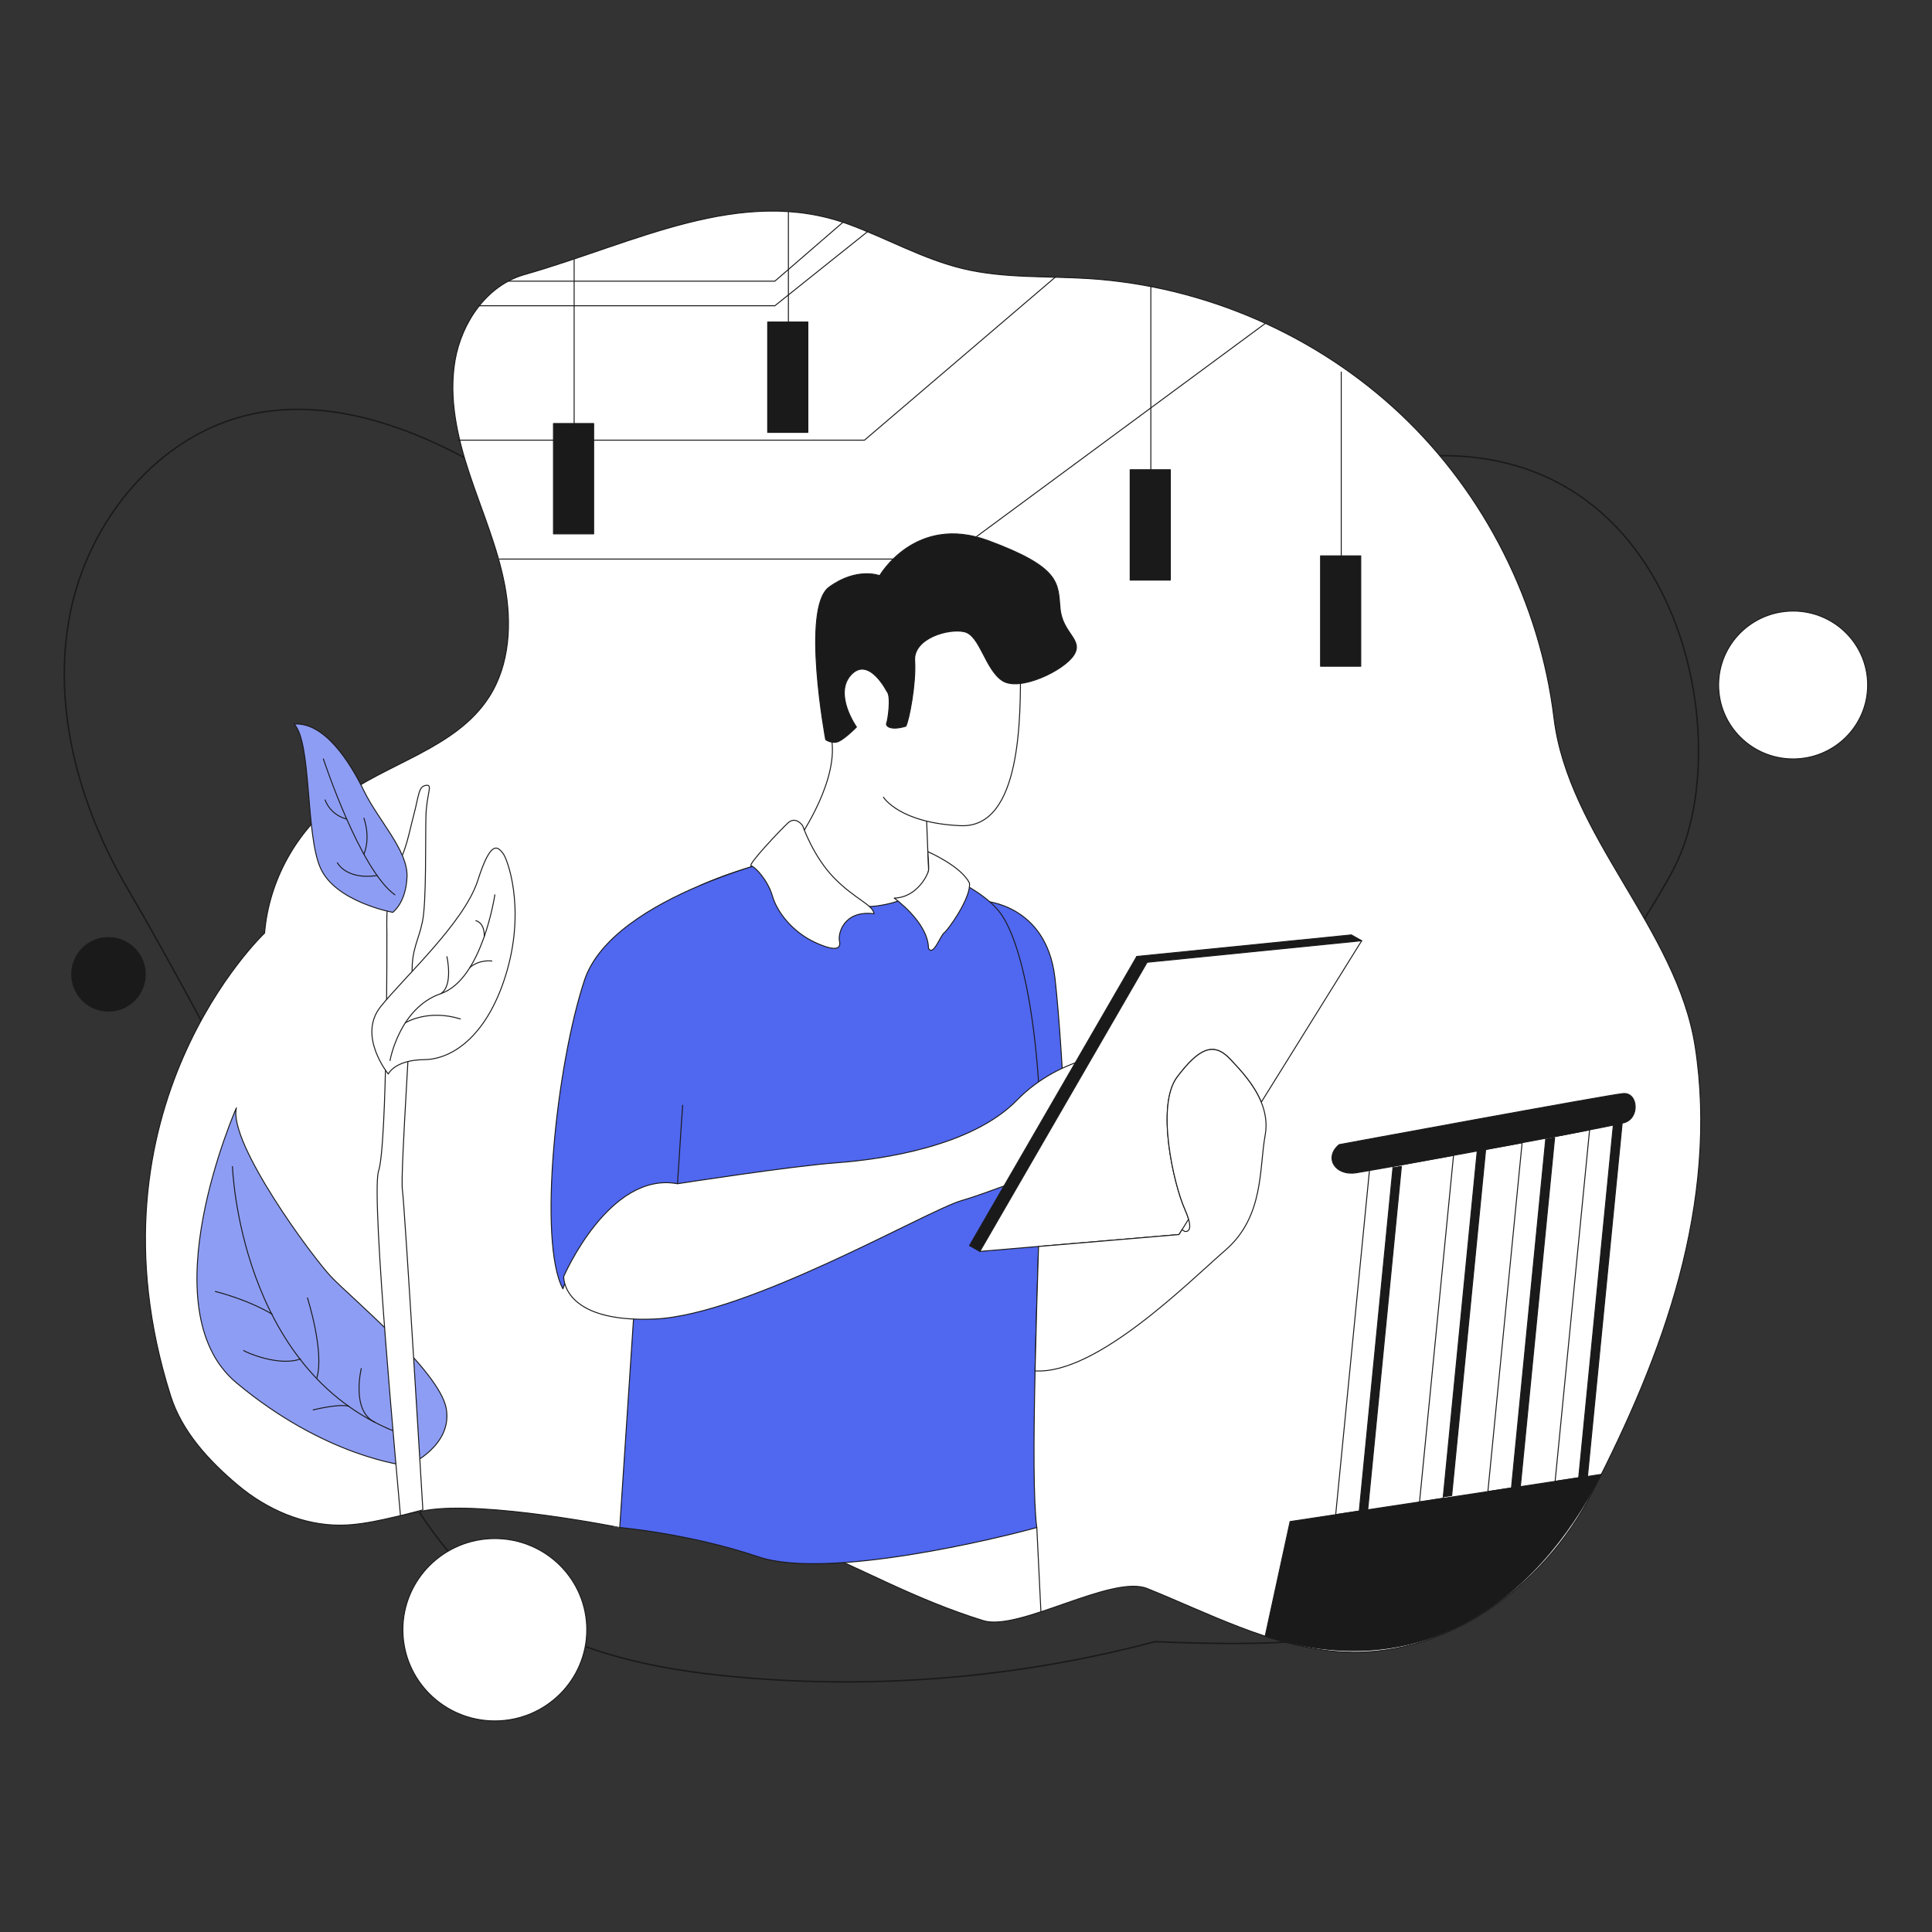 <?xml version="1.0" encoding="utf-8"?>
<!-- Generator: Adobe Illustrator 22.0.0, SVG Export Plug-In . SVG Version: 6.00 Build 0)  -->
<svg version="1.1" id="Layer_1" xmlns="http://www.w3.org/2000/svg" xmlns:xlink="http://www.w3.org/1999/xlink" x="0px" y="0px"
	 viewBox="0 0 4000 4000" style="enable-background:new 0 0 4000 4000;" xml:space="preserve">
<rect x="0" y="0" width="4000" height="4000" fill="#333333" stroke="none"/>
<style type="text/css">
	.st0{fill:none;stroke:#1A1A1A;stroke-width:3;stroke-linecap:round;stroke-linejoin:round;stroke-miterlimit:10;}
	.st1{fill:#FFFFFF;stroke:#1A1A1A;stroke-width:2;stroke-linecap:round;stroke-linejoin:round;stroke-miterlimit:10;}
	.st2{fill:#5067EF;stroke:#1A1A1A;stroke-width:2;stroke-linecap:round;stroke-linejoin:round;stroke-miterlimit:10;}
	.st3{fill:#1A1A1A;stroke:#1A1A1A;stroke-width:2;stroke-linecap:round;stroke-linejoin:round;stroke-miterlimit:10;}
	.st4{fill:#8E9DF4;stroke:#1A1A1A;stroke-width:2;stroke-linecap:round;stroke-linejoin:round;stroke-miterlimit:10;}
	.st5{fill:none;stroke:#1A1A1A;stroke-width:2;stroke-linecap:round;stroke-linejoin:round;stroke-miterlimit:10;}
</style>
<g>
	<path class="st0" d="M263.9,1839.5c-100.3-170.9-157.1-374.9-118.7-569.4c38.4-194.5,185.3-373.2,379.4-413.4
		C663.4,828,808,870.1,934.7,933.6s241.7,148.4,367.4,213.8c482.2,250.8,992.5-66.8,1523-185.1c636.1-142,783.5,553.8,642.4,831.9
		c-67.2,132.5-239.9,350.7-211.7,442.9c51.8,169.3,95.2,344.2,88.4,521.2c-6.8,176.9-69.5,358-201.5,476.1
		c-196.2,175.6-488.4,175-751.5,164.5c-282.7,74.9-578.6,99.7-869.8,72.7c-166.1-15.4-336.5-49.9-472.4-146.7
		c-167.2-119.2-259.9-316-327.6-509.9c-67.8-193.8-119.5-397.2-233.6-567.9C487.7,2247.1,364.2,2010.5,263.9,1839.5z"/>
	<path class="st1" d="M882.8,3126.9c-59,9.9-116.7,30.1-176.6,30.8c-77.9,0.8-153.7-32.5-213.4-82.5
		c-59.7-50-116.2-111.1-139.6-185.4c-188.4-596,194.6-958,194.6-958c8.9-108.3,66-211.8,153-276.9c101.5-76,242.8-104.9,311.5-211.5
		c43.4-67.4,47.6-153.7,32.6-232.4c-15-78.7-47.3-153-72.6-229c-25.3-76.1-43.8-157.1-30.1-236.1c13.8-79,66.3-155.4,143.4-177.3
		c228.6-65,448.8-186.1,671.9-104.1c79.3,29.2,153.9,72,236.1,91.7c85,20.4,173.7,15,260.9,20.6c239,15.3,471.5,116.5,645.6,280.9
		s288.3,390.9,317.2,628.6c29.7,244.7,254.3,436.5,292.3,680.1c24.8,158.8,8.3,322.3-33,477.6c-41.3,155.3-106.8,303.3-180.4,446.2
		c-103.1,200.2-309.8,349.6-534,328.6c-136-12.7-260.2-78.8-387-129.9c-73-29.5-265.5,89.3-339.2,66.5
		c-285.3-88.2-456.6-265.3-752.8-192.7C1283.2,3162.6,1003.6,3106.6,882.8,3126.9z"/>
	<path class="st2" d="M2036,1865.4c0,0,130.2,5.6,148.1,159c17.8,153.4,32.1,520.9,26.8,520.9c-5.4,0-105.2,10.7-105.2,10.7
		L2036,1865.4z"/>
	<path class="st2" d="M2153.7,2472.2c-0.8,25.9-1.7,52.1-2.5,78.5c-3.1,97.8-6.2,197.2-8.2,287.6c-3.2,147-3.5,270.2,3.5,324.3
		c-76.7,21.4-433.5,108.8-576.2,60.7c-142.7-48.2-287.2-60.7-287.2-60.7l35.7-540.5c0,0-27.2-720.8,136.2-791.2
		c163.5-70.4,315.3-73.5,354.4-67.5c39.2,6,215.8,56,265.7,132.7C2125.2,1972.7,2162.7,2193.9,2153.7,2472.2z"/>
	<path class="st2" d="M1647.1,1769.3c0,0-378.2,82.1-437.1,260.4c-58.9,178.4-96.3,542.3-44.6,638.6
		c39.2-112.4,142.7-228.3,237.3-217.6c5.4-87.4,10.7-162.3,10.7-162.3"/>
	<path class="st1" d="M1402.7,2450.8c0,0,233.1-36.3,329.4-43.4c96.3-7.1,280.7-34.5,373.4-129.6c92.8-95.1,217.6-98.7,217.6-98.7
		l-182,264c-41.6-1.2-78.5,21.4-151,42.8s-442.4,236.7-635.1,245c-192.7,8.3-187.9-88-187.9-88S1260.9,2424.5,1402.7,2450.8z"/>
	<path class="st1" d="M1918.5,1700.2l4,100.6c0,0,1.8,60.1-107.6,74.9c-109.4,14.9-167.7-129.6-167.7-129.6s83-114.2,75.8-205.1
		c-7.1-91-36.6-242.6,79.4-266.7c116-24.1,310.4,6.2,310.4,107s2.7,333.6-124,328.2c-126.7-5.4-159.7-58.9-159.7-58.9"/>
	<path class="st3" d="M1836.2,1431.3c0,0-37.5-74-74.3-34.2c-36.9,39.8,11.3,108.2,11.3,108.2s-23.5,23.8-36.9,29.7
		c-13.4,5.9-26.8-3.6-26.8-3.6s-51.1-273.2,7.1-315.7c57.7-42.2,104.7-23.8,104.7-23.8s73.7-128.4,224.8-72.5
		c151,55.9,143.9,88,148.7,140.3c4.8,52.3,48.8,64.2,28.5,96.3c-20.2,32.1-111.8,76.1-147.5,53.5c-35.7-22.6-46.5-93.4-78.6-101.4
		c-32.1-8-106.6,12.9-103.5,59.8c3.1,46.8-11.6,123.5-18.3,135.6c-30.8,9.4-42.4,0-39.7-6.2C1838.4,1491,1846,1440.6,1836.2,1431.3z
		"/>
	<path class="st1" d="M1661.8,1709.5c0,0-14.1-20.9-30.5-5.6c-16.4,15.2-84.1,87-76.2,88.7s34.5,29.2,44.1,62.5
		c9.6,33.3,41.7,74.4,88,95.9c46.2,21.4,54.1,11.8,50.8-2.8c-3.4-14.7,8.5-64.3,71.6-56.4c-2.8-19.2-39.5-29.9-82.9-74.4
		C1683.2,1772.6,1661.8,1709.5,1661.8,1709.5z"/>
	<path class="st1" d="M1851.4,1859.4c0,0,70.5,50.4,70.9,103.9c9.8,17.8,24.5-26.3,32.6-32.1c8-5.8,56.2-73.1,52.2-103
		c-17.4-35.2-86.1-64.9-86.1-64.9s2.6,32.4,1.4,39.4C1921.2,1809.7,1899.5,1858.1,1851.4,1859.4z"/>
	<path class="st3" d="M3362.6,2324.4c-155.6,32.9-320.9,61.3-478.4,90.4c-27.7,4.9-56.2,10.1-76.8,13.4
		c-43.4,6.5-66.8-31.9-34.7-58.4c0,0,557.3-103.1,587.9-105.7C3391.3,2261.3,3395.5,2314.9,3362.6,2324.4z"/>
	<path class="st3" d="M3358.5,2325.9l-71.7,730.1l-48.8,7.4l71.4-727.7C3329.3,2331.8,3346,2328.5,3358.5,2325.9z"/>
	<path class="st1" d="M3340.2,2329.4l-71.7,730.1l-48.8,7.4l71.4-727.7C3311,2335.4,3327.7,2332,3340.2,2329.4z"/>
	<path class="st3" d="M3218.7,2355.4l-71.1,724.1l-48.8,7.4l70.9-722.3C3186.5,2361.5,3202.9,2358.4,3218.7,2355.4z"/>
	<path class="st1" d="M3200.4,2356.6l-71.1,724.1l-48.8,7.4l70.9-722.3C3168.2,2362.6,3184.6,2359.5,3200.4,2356.6z"/>
	<path class="st3" d="M3076.2,2377.2l-70.6,719.1l-48.8,7.4l70.4-717.5C3043.3,2383.3,3059.7,2380.3,3076.2,2377.2z"/>
	<path class="st1" d="M3058.4,2383l-70.6,719.1l-48.8,7.4l70.4-717.5C3025.5,2389.1,3041.8,2386.1,3058.4,2383z"/>
	<path class="st1" d="M3151.4,2365.8c-15.3,2.9-76.6,14.2-93,17.3"/>
	<path class="st3" d="M2901.5,2414.8l-70,713.7l-48.8,7.4l69.9-712.5C2865.5,2421.2,2882.2,2418.2,2901.5,2414.8z"/>
	<path class="st1" d="M2884.2,2414.8l-70,713.7l-48.8,7.4l69.9-712.5C2848.3,2421.2,2864.9,2418.2,2884.2,2414.8z"/>
	<path class="st1" d="M3009.4,2392c-41.3,7.5-83.9,15.3-125.2,22.7"/>
	<path class="st1" d="M3200.4,2356.6c26.6-5,64.1-12.2,90.6-17.3"/>
	<path class="st4" d="M489.4,2293.8c0,0-183.7,415.6,0,569.1c183.7,153.4,347.9,171.3,353.2,171.3c5.4,0,95.4-41.9,81.2-118.6
		s-197.1-229.2-237.3-271.2C646.4,2602.4,472.4,2366,489.4,2293.8z"/>
	<path class="st5" d="M481.3,2415.2c0,0,13.4,420.3,336.9,548.8c20.8,11.3,43.4,20.8,43.4,20.8"/>
	<path class="st1" d="M801,1931.7c0,0,1.2,444.8-17.8,494.7c-14.3,63,40,640.3,45.9,711.6c46.4-11.9,46.4-11.9,46.4-11.9
		s-37.6-629.6-42.4-662.9c-4.8-33.3,21.4-398.4,20.2-448.4c-1.2-49.9,13.1-66.6,21.4-107c8.3-40.4,5.9-166.5,7.1-216.4
		c1.2-49.9,15.5-67.8,0-65.4c-15.5,2.4-14.3,20.2-25,60.7c-10.7,40.4-16.6,79.7-38.1,110.6C797.4,1828.2,801,1931.7,801,1931.7z"/>
	<path class="st5" d="M445.7,2673.8c0,0,65.1,15.7,117.7,47.1"/>
	<path class="st5" d="M636.5,2687.1c0,0,35.5,110.7,19.5,165.9"/>
	<path class="st5" d="M504.5,2796c1.8,2.7,72.3,34.2,117.7,17.5"/>
	<path class="st5" d="M748,2833.4c0,0-21.7,87.8,28.5,111.4"/>
	<path class="st5" d="M648.4,2919.1c0,0,52.2-13.4,74.1-7.6"/>
	<path class="st1" d="M803.9,2223.6c0,0-64.2-78.5-16.1-139.1c48.2-60.7,173.6-174.2,201.6-262.2s42.2-67.2,51.7-55.9
		c9.5,11.3,46.4,111.2,8.9,242.6c-37.5,131.4-110.6,184.3-171.8,184.9C817,2194.5,803.9,2223.6,803.9,2223.6z"/>
	<path class="st1" d="M807.5,2195.7c0,0,19-108.8,105.2-138.5c86.2-29.7,111.8-204.6,111.8-204.6"/>
	<path class="st4" d="M813.2,1888.9c0,0-118.6-21.4-149.8-91.9c-31.2-70.5-17.8-259.6-54.4-297.9c62.4-4.5,115.1,77.6,144.5,138.3
		c29.4,60.7,91,123.1,89.2,177.5C840.8,1869.2,813.2,1888.9,813.2,1888.9z"/>
	<path class="st5" d="M669.5,1571.3c0,0,75.8,229.8,148.1,281.3"/>
	<path class="st5" d="M673.1,1656.1c0,0,9.2,30.3,44.7,39.7"/>
	<path class="st5" d="M753.4,1693.9c0,0,14.7,38.5,0,74.6"/>
	<path class="st5" d="M698.5,1786.3c0,0,18.1,35.9,82.2,26.4"/>
	<path class="st1" d="M839.1,2117.7c0,0,45.8-29.1,114.1-8.1"/>
	<path class="st1" d="M925.3,1980.7c0,0,13.5,59.6-12.5,76.4"/>
	<path class="st1" d="M1018.3,1989.7c0,0-24.7-4-45.4,13.3"/>
	<path class="st1" d="M985.3,1906.2c0,0,17.8,3.1,17.4,32.5"/>
	<polyline class="st5" points="992.3,633 1604.3,633 1796,479.7 	"/>
	<polyline class="st5" points="1052.3,582.1 1604.3,582.1 1745.2,460.2 	"/>
	<polyline class="st5" points="949.3,911.3 1789.8,911.3 2184.7,574 	"/>
	<polyline class="st5" points="1033.9,1157.5 1958.7,1157.5 2619.8,669.5 	"/>
	<g>
		<line class="st1" x1="1188.7" y1="536.1" x2="1188.7" y2="876.8"/>
		<rect x="1145.9" y="876.8" class="st3" width="83.2" height="228.5"/>
	</g>
	<g>
		<line class="st1" x1="1632.3" y1="438.1" x2="1632.3" y2="666.7"/>
		<rect x="1589.4" y="666.7" class="st3" width="83.2" height="228.5"/>
	</g>
	<g>
		<line class="st1" x1="2382.7" y1="592" x2="2382.7" y2="972.5"/>
		<rect x="2339.9" y="972.5" class="st3" width="83.2" height="228.5"/>
	</g>
	<g>
		<line class="st1" x1="2776.9" y1="770.3" x2="2776.9" y2="1150.9"/>
		<rect x="2734.1" y="1150.9" class="st3" width="83.2" height="228.5"/>
	</g>
	<path class="st3" d="M3315.2,3052.5c-139.5,271.2-376.3,435.7-695.8,335.1l51.6-237.4c178-27,370.7-56.2,548.6-83.2v0
		C3243.5,3063.4,3291.4,3056.1,3315.2,3052.5z"/>
	<g>
		<path class="st1" d="M2611.3,2282l-150.6,242.2c-1.6-5.7-4.2-12.6-7.9-21.1c-23.2-52.4-60.1-214.7-15.5-273.5
			c44.6-58.9,74.9-73.1,108.8-37.5C2567.7,2214.8,2596.4,2245.3,2611.3,2282z"/>
		<polygon class="st3" points="2375,1992.3 2028.7,2590.9 2007.3,2578.8 2353.6,1980.2 		"/>
		<polygon class="st3" points="2819.2,1947.7 2375,1992.3 2353.6,1980.2 2797.8,1935.6 		"/>
	</g>
	<path class="st1" d="M2819.2,1947.7L2611.3,2282c-14.9-36.7-43.6-67.2-65.1-89.9c-33.9-35.7-64.2-21.4-108.8,37.5
		c-44.6,58.9-7.7,221.2,15.5,273.5c3.8,8.5,6.3,15.4,7.9,21.1l-13.6,21.9l-6.2,9.9l-290.7,24.6l-121.6,10.3l346.3-598.6
		L2819.2,1947.7z"/>
	<path class="st1" d="M2619.3,2350.9c-12.5,67.8-1.8,167.7-82.1,237.3c-76.9,66.7-267,258-394.2,250.1c1.8-81.2,4.4-169.6,7.2-257.6
		L2441,2556l6.2-9.9l5.7,3.4c0,0,16.3,4.2,7.9-25.3c-1.6-5.7-4.2-12.6-7.9-21.1c-23.2-52.4-60.1-214.7-15.5-273.5
		c44.6-58.9,74.9-73.1,108.8-37.5c21.5,22.6,50.2,53.2,65.1,89.9C2619.9,2303,2623.9,2326.1,2619.3,2350.9z"/>
	<line class="st1" x1="2146.6" y1="3162.6" x2="2155.1" y2="3336.9"/>
	<ellipse class="st1" cx="3712.5" cy="1418.2" rx="154.3" ry="153.1"/>
	<ellipse class="st1" cx="1024.5" cy="3374.2" rx="190.4" ry="188.8"/>
	
		<ellipse transform="matrix(0.16 -0.987 0.987 0.16 -1802.732 1916.319)" class="st3" cx="224.8" cy="2017.6" rx="76.2" ry="76.2"/>
</g>
</svg>
